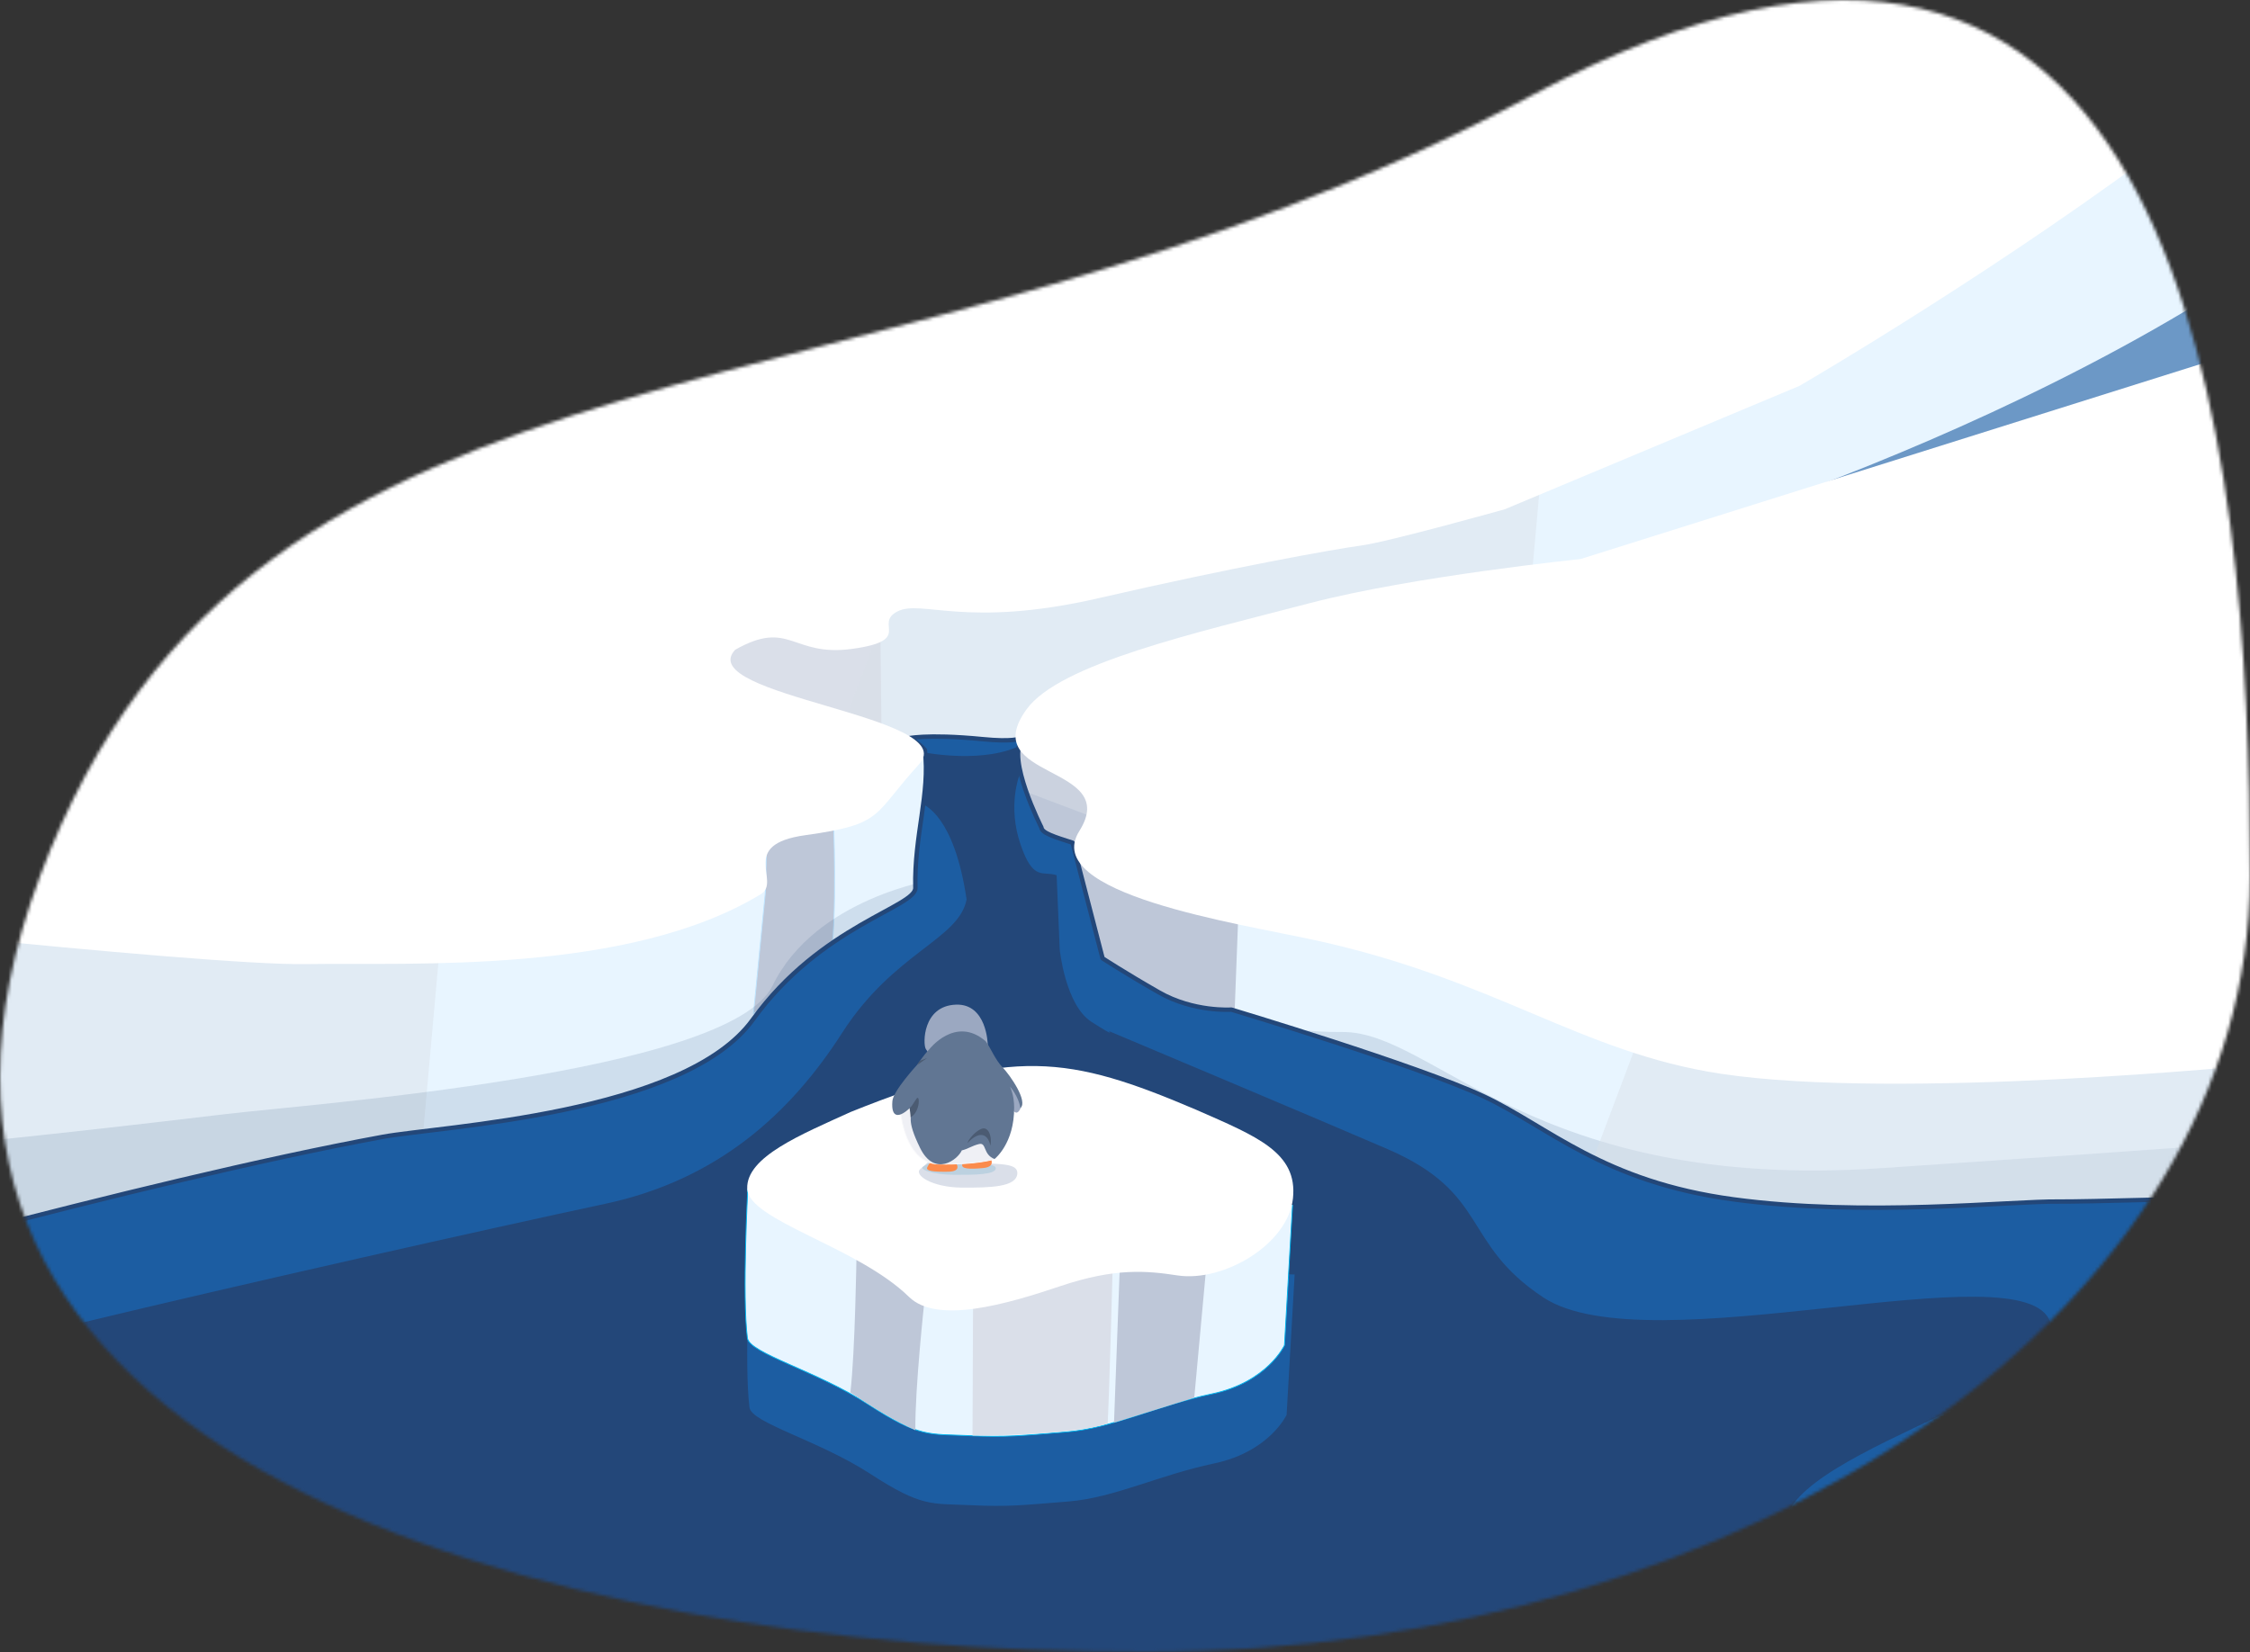 <svg width="674" height="495" fill="none" xmlns="http://www.w3.org/2000/svg"><rect width="100%" height="100%" fill="#333333" stroke="none"/><g clip-path="url(#a)"><mask id="b" style="mask-type:alpha" maskUnits="userSpaceOnUse" x="0" y="0" width="674" height="495"><path d="M674 262.58C674 390.94 525.8 495 342.98 495s-396.1-58.58-331.02-232.42C77.04 88.74 261.75 134.2 458.78 28.62 655.82-76.97 674 134.22 674 262.58Z" fill="#fff"/></mask><g mask="url(#b)"><path d="M673.63 0H-26v495.02h699.63V0Z" fill="#E8F5FF"/><path d="m369.61 309.2 1.96-51.54-3.73-33.92-9.57-.35-53.47-1.88 8.82 118.54 56-30.85Z" fill="#BEC7D8"/><path d="m229.25 267.51-3.54 36.2s17.6-11.46 21.54-13.2c3.93-1.74 2.53-42.13 2.53-42.13l-20.06 1.69-.47 17.44Z" fill="#BEC7D8" stroke="#BEE4FF" stroke-width=".26"/><path d="m251.33 224.28 12.78.18-.43-38.66-9.2-.34-41.33-1.2-12.95 25.49 51.13 14.53Z" fill="#DADFE9"/><path opacity=".47" d="m410.09 276.08 39.5.03 15.15-169-42.66 1.97-127.74-2.76-41.56 110.29 157.3 59.47ZM81.7 401.28l39.5.03 15.16-169.01-42.66 1.98-127.74-2.76-61.52 153L81.7 401.27Z" fill="#DADFE9"/><path opacity=".13" d="m159.1 503.39 121.03-239.91s-35.9 5.48-48.7 31.85C218.66 321.69 92.8 330.79 67.3 333.85-38.51 346.5-61.53 346.5-61.53 346.5L-95.74 489.9l254.83 13.5ZM645.71 390.52l23.8-47.98s-2.5.56-106.37 7.5c-103.88 6.95-133.53-41.1-161.05-40.82-39.25.4-78.77-22.2-78.77-22.2l-.22 23 178.1 77.66 144.51 2.84Z" fill="#234779"/><path opacity=".47" d="m617.72 451.48 39.5.02 15.15-169-42.66 1.98-127.74-2.77L460.4 392l157.31 59.48Z" fill="#DADFE9"/><path d="M114.64 340.63c17.29-3.17 90.4-6.7 110.86-35.1 20.47-28.39 49.04-33.78 48.7-39.56-.38-15.6 4.46-28.19 2.85-41.26-3.63-3.96-5.56-3.37-5.56-3.37s5.64-1.55 22.89.13c17.25 1.68 10.85-3.29 11.92 0-5 5.5 5.67 26.48 5.67 26.48.12 1.65 3.87 2.8 9.34 4.56l8.98 34.63s6.45 4.23 16.87 10.2c10.42 5.97 21.7 5.17 21.7 5.17s55.92 16.77 75.51 25.95c19.59 9.18 35.71 25.62 74.97 30.91 39.25 5.3 82.81.48 97.43.65 14.61.17 150.6-4.18 150.6-4.18L639.87 556.96s-420.46 60.65-422.97 61.56C214.37 619.42.76 508.75.76 508.75L-76.8 387.79s119.06-33.88 191.44-47.16Z" fill="#1C5DA2" stroke="#234779" stroke-width="1.32" stroke-linecap="round" stroke-linejoin="round"/><path d="M181.27 360.7c33.7-7.19 55.5-27.05 71-51.23 15.5-24.18 35.01-27.96 37.28-39.98-3.77-25.48-12.78-27.98-12.78-28.48l.5-15.5s18.02 3.5 29.03-2.5l-1.5 3 .5 6.5s-3.5 9 .37 20.4c3.86 11.4 6.75 7.9 10.85 9.35l.93 22.3s1.7 16.6 9.5 21.61c7.79 5.01 5.15 2.74 5.15 2.74s64.35 27.08 83.53 35.38c30.67 13.28 22.05 28.16 46.65 44.44 31.48 20.84 144.51-14.84 151.88 7.44 7.36 22.28-89.76 40.13-79.06 66.12 13.07 31.78 5.33 10.7-37.99 45.86-19.33 15.7-156.39 15.15-227.22 11.95-70.83-3.2-301.22-28.47-182.54-61.01-18.68-41.62-152.47-41.05-64.1-62.46 47.3-11.45 124.32-28.74 158.02-35.93Z" fill="#234779"/><path d="M504.48 159.5S671.32 109.26 740.69 23c18.5-23-67.06 114.5-67.06 114.5l-169.15 58v-36Z" fill="#6C98C6"/><path d="M676.9 318.98s-108.23 10.81-161.44 2.74c-42.15-6.4-67.31-28.18-121.47-40-23.13-5.06-82.5-13.92-70.68-32.71 12.72-20.18-31.12-15.24-15.81-36.46 9.89-13.72 50.59-22.88 84.82-31.82 31.06-8.1 81.13-13.22 81.13-13.22l203.44-64 66.6-19.02-66.6 234.5Z" fill="#fff"/><path d="M224.64 376.99s-1.73 32.03-.13 44.71c.55 4.65 20.75 9.86 36.23 19.93 15.49 10.07 18.32 8.81 29.91 9.36 11.6.54 15.64 0 29.35-1.1 13.71-1.08 27.07-7.9 43.69-11.4 16.61-3.5 21.72-14.56 21.72-14.56l2.41-42.06" fill="#1C5DA2"/><path d="M224.01 356.15s-1.73 32.03-.13 44.72c.55 4.65 20.75 9.85 36.23 19.93 15.49 10.07 18.32 8.8 29.91 9.35 11.6.55 15.64 0 29.35-1.09 13.71-1.08 27.07-7.91 43.69-11.41 16.61-3.5 21.71-14.56 21.71-14.56l2.42-42.05" fill="#E8F5FF"/><path d="M224.01 356.15s-1.73 32.03-.13 44.72c.55 4.65 20.75 9.85 36.23 19.93 15.49 10.07 18.32 8.8 29.91 9.35 11.6.55 15.64 0 29.35-1.09 13.71-1.08 27.07-7.91 43.69-11.41 16.61-3.5 21.71-14.56 21.71-14.56l2.42-42.05" stroke="#00B5EE" stroke-width=".26"/><path d="m336.05 363.18 26.68 1.29-4.98 54.32-24.04 7.49 2.34-63.1ZM276.93 389.67l-20.36-13.57s-.42 29.4-1.84 41.12c6.24 4.22 13.52 8.73 19.47 11.32-.15-12.48 2.73-38.87 2.73-38.87Z" fill="#BEC7D8"/><path d="m291.56 373.2 41.76 5.81s-.87 34.19-1.5 47.5c-10.5 3.65-40.5 3.65-40.5 3.65l.24-56.95Z" fill="#DADFE9"/><path d="M223.83 356.15c-.33-9.57 16.33-16.28 31.01-22.98 48.46-19.5 65.26-16.96 103.56-.62 18.04 7.94 30.39 12.73 28.91 26.53-1.47 13.8-20.85 25.17-34.6 23.07-9.14-1.4-18.65-2.31-34.98 3.18-16.33 5.5-37.04 11.48-45.43 3.26-15.47-15.14-48.14-22.87-48.47-32.44ZM91.6 288.87c31.94-.49 96.68 3.15 136.3-20.94 6.31-3.83-6.97-14.86 13.3-17.68 23.79-3.3 20.06-5.91 34.08-21.22 13.3-14.52-68.06-20.5-55.04-34.35 16.43-9.3 16.95 2.23 35.06-.26 18.5-2.55 6.32-7.45 13.5-11.2 7.2-3.74 20.49 5.2 60.47-4.03 40-9.22 70.34-14.63 78.52-15.74 8.18-1.1 42.98-10.86 42.98-10.86l88.26-36.97S786.93-28.35 714.67-63.97c-64.27-31.67-549.3-33.18-549.3-33.18l-270.2 240.17 11.06 129.25s153.44 17.1 185.37 16.6Z" fill="#fff"/><path d="M275.77 350.19c2.9-2.3 3-4.24 11.87-2.52 8.88 1.72 17.4-.03 17.1 4-.3 4.02-8.05 4.22-16.63 4.17-8.94-.06-14.61-3.84-12.34-5.65Z" fill="#DADFE9"/><path opacity=".14" d="M276.65 349.45c2.16-1.04 2.24-1.92 8.86-1.14 6.63.78 13-.01 12.78 1.81-.23 1.82-6.02 1.92-12.42 1.89-6.68-.03-10.92-1.74-9.22-2.56Z" fill="#007DA6"/><path d="M278.71 348.1c-.47.95-.4.56-.94 1.66-.53 1.1 1.83 1.4 6.28 1.32 4.45-.08 2.2-2.75 2.2-2.75l-7.54-.22ZM289.05 346.8c-.39 1.16-.35.7-.78 2.04-.43 1.35 1.9 1.55 6.24 1.14 4.33-.4 1.9-3.42 1.9-3.42l-7.36.25Z" fill="#FB8B4C"/><path d="M269.84 333.78s1.44 14.74 11.18 14.99c11.6.29 16.86-1.47 16.86-1.47l-3.13-5.73-22.25-9.32-2.66 1.53Z" fill="#EFF0F5" stroke="#F9F9FB" stroke-width=".26"/><path d="M277.3 314.24c-.83-1.37-1-12.86 9.07-13.22 9.25-.33 9.5 11.8 9.5 11.8s.12 1.5 3.75 9c2.86 2.2 7.02 7.46 6.41 9.37-1.15 3.65-2.47 1.61-2.47 1.61l.13-.1s-20.83-9.22-26.4-18.46Z" fill="#9BA8C1"/><path d="M278.27 314.51s7.91-10.4 17.02-2.5c1.5 2 2.75 5.42 5.1 7.88 2.17 2.25 7.63 10.08 5.28 12.11-.59-3.6-3.1-6.41-3.1-6.41 1.1 2.6 1.2 4.83 1.22 6.18.11 10.9-5.87 15.5-5.87 15.5-3.53-1.33-2.33-5.05-4.65-4.48-2.12.51-3.31 1.48-5.16 1.9-1.18 2.74-8.13 8.17-12.5-.74-4.36-8.9-2.12-9.02-2.95-12.05-3.15 3-5.8 3.39-5.34-2 .26-3.1 7.45-10.89 7.45-10.89s1.84-2.77 3.5-4.5Z" fill="#617693"/><path d="M289.83 342.49c.45-1.63 3.6-4.72 5.13-4.36 1.9.44 2.06 3.95 1.72 5.13-.78-3.64-3.36-4.51-6.85-.77ZM272.45 332c.98-.87.45-.41 2.06-2.74 1.12-1.63 1.19 3.92-1.73 5.48a22.36 22.36 0 0 0-.33-2.74ZM274.77 319.01c1-1.5.5-1 3-2-2.8 1.88-2.1 1.58-3 2Z" fill="#4B5B72"/></g></g><defs><clipPath id="a"><path fill="#fff" d="M0 0h674v495H0z"/></clipPath></defs></svg>